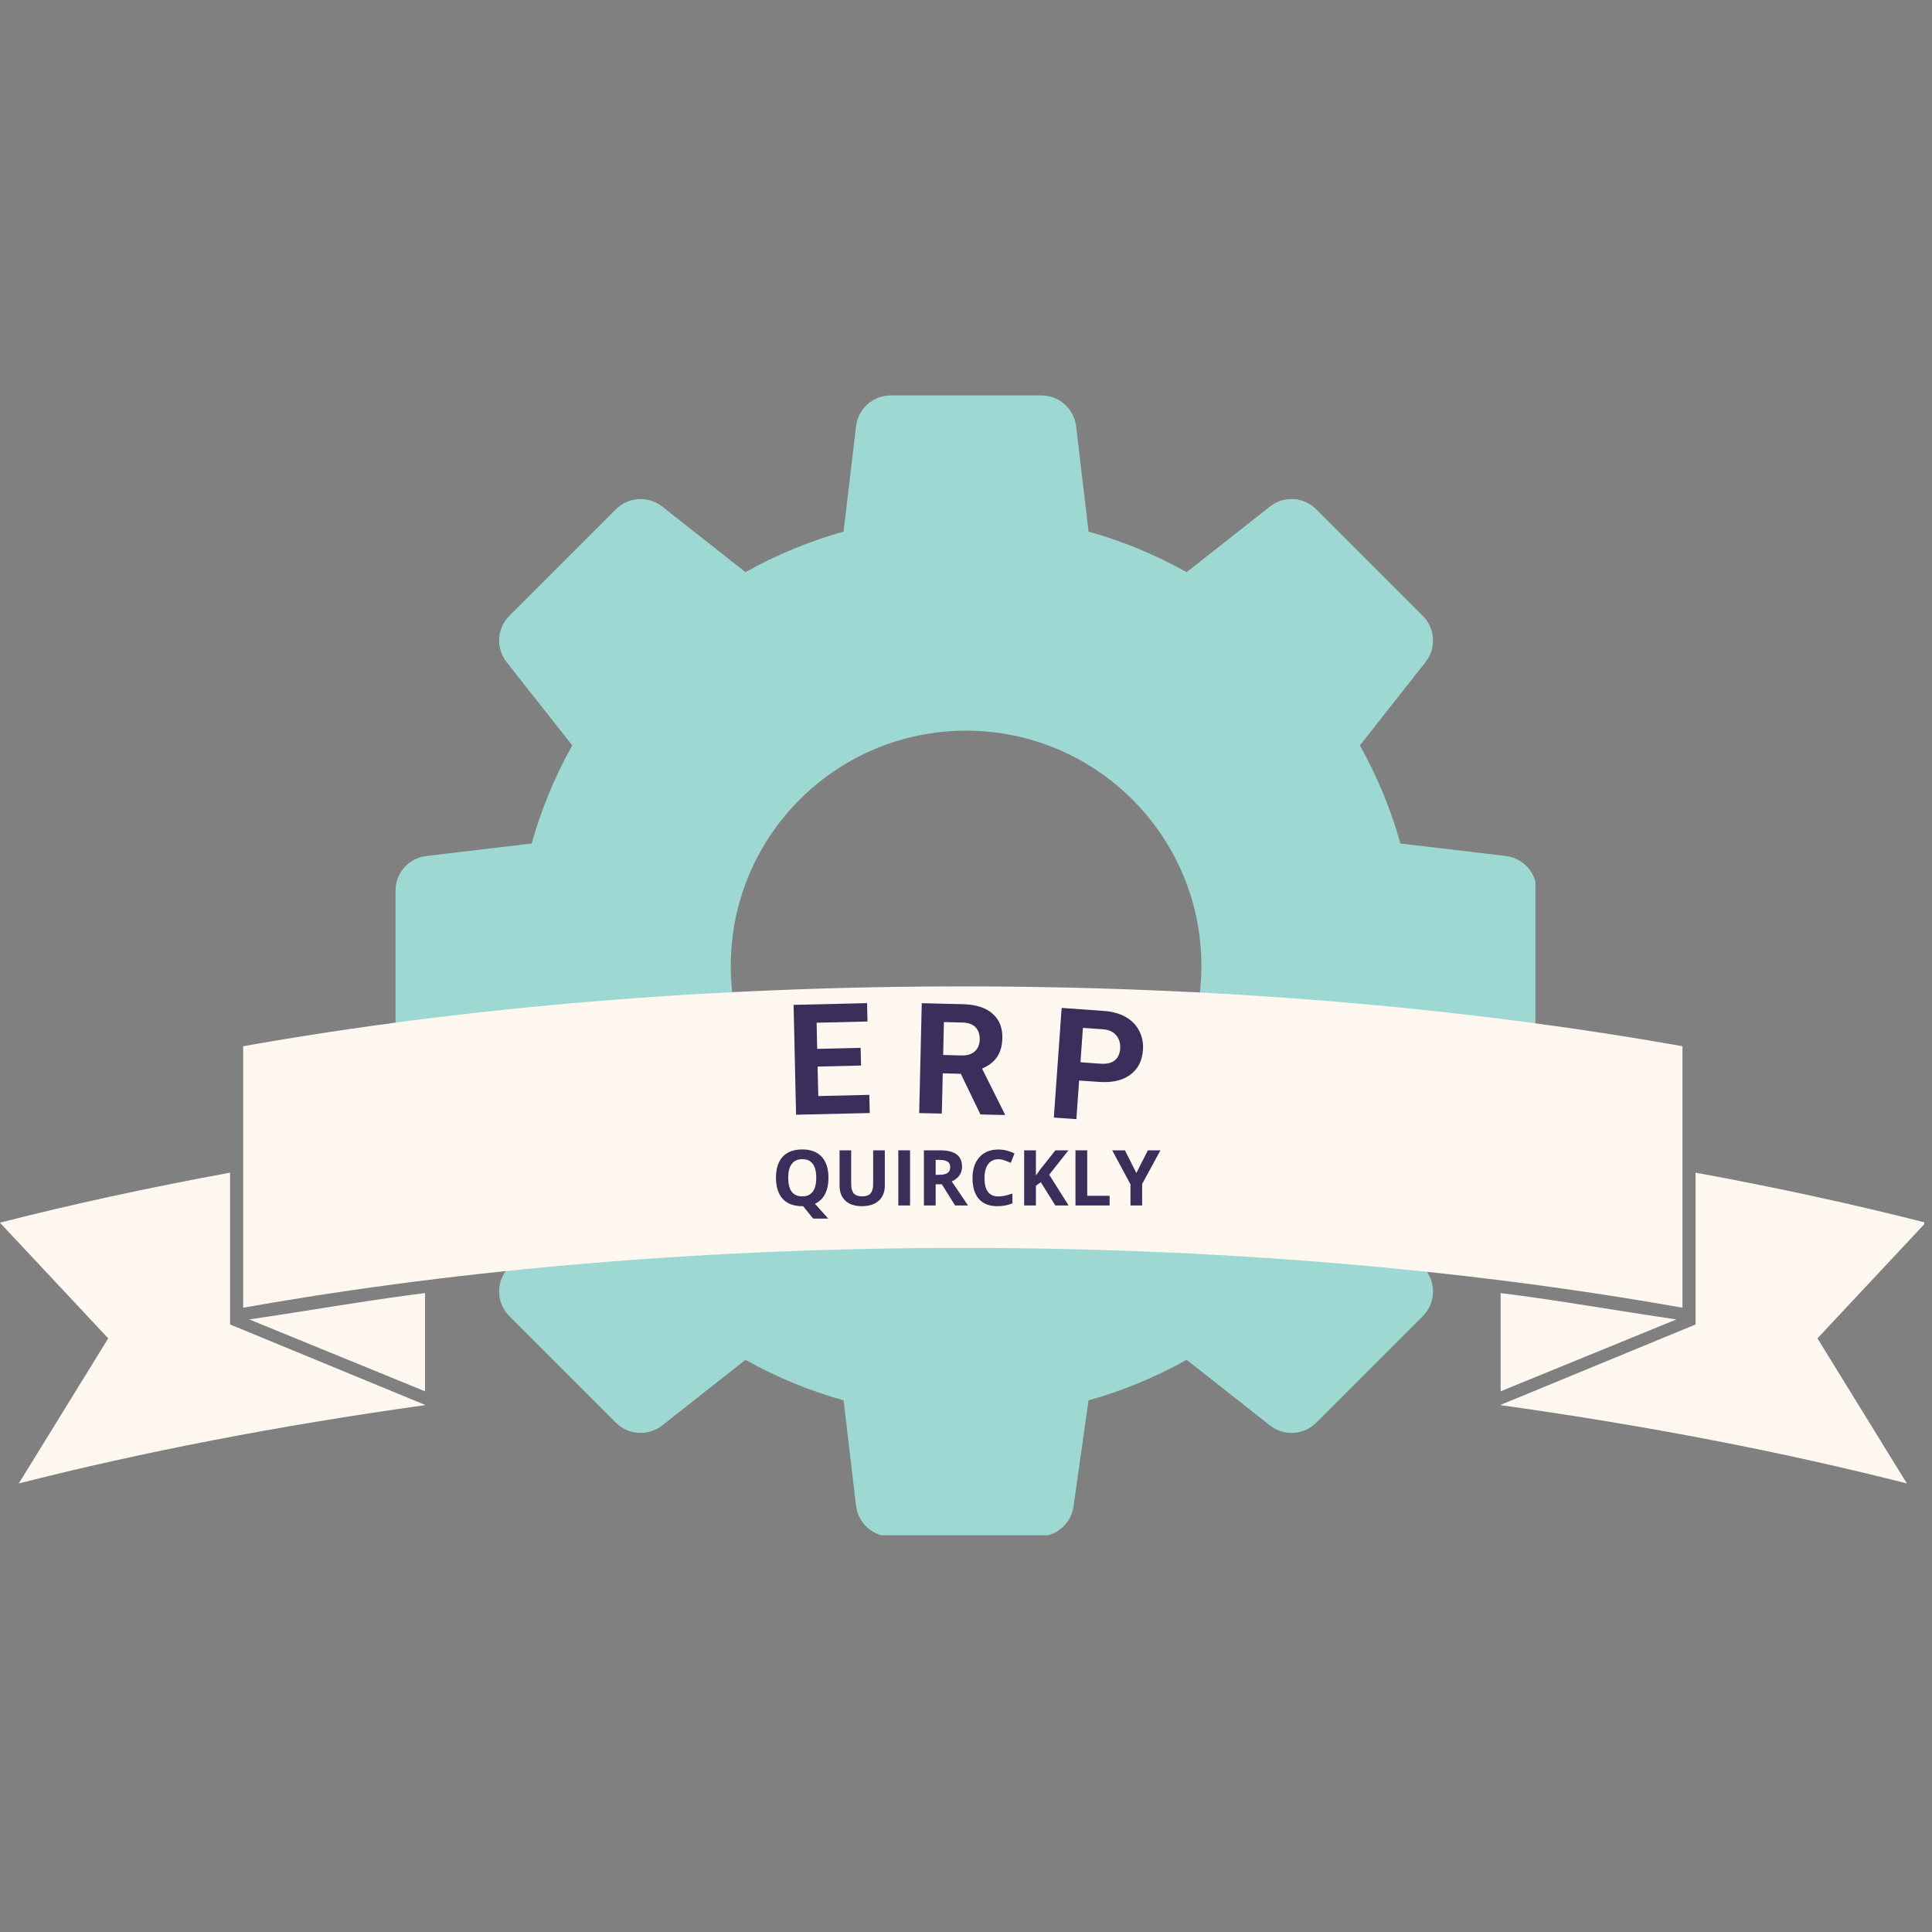 <svg xmlns="http://www.w3.org/2000/svg" xmlns:xlink="http://www.w3.org/1999/xlink" width="500" zoomAndPan="magnify" viewBox="0 0 375 375" height="500" preserveAspectRatio="xMidYMid meet" version="1.0"><rect x="0" y="0" width="375" height="375" fill="#808080" stroke="none"/><defs><g/><clipPath id="d189c9fbef"><path d="M 76.77 76.754 L 298.02 76.754 L 298.02 298.004 L 76.77 298.004 Z M 76.77 76.754 " clip-rule="nonzero"/></clipPath><clipPath id="4c44ce753e"><path d="M 0 191 L 373.5 191 L 373.5 288 L 0 288 Z M 0 191 " clip-rule="nonzero"/></clipPath></defs><g clip-path="url(#d189c9fbef)"><path fill="#9dd9d2" d="M 187.512 233.172 C 162.289 233.172 141.84 212.723 141.84 187.496 C 141.84 162.273 162.289 141.824 187.512 141.824 C 212.738 141.824 233.188 162.273 233.188 187.496 C 233.188 212.723 212.738 233.172 187.512 233.172 Z M 292.277 166.145 L 271.828 163.723 C 269.98 157.152 267.359 150.758 263.953 144.684 L 276.691 128.52 C 278.82 125.82 278.59 121.961 276.16 119.535 L 255.477 98.848 C 253.051 96.422 249.188 96.191 246.492 98.32 L 230.328 111.059 C 224.254 107.652 217.855 105.031 211.289 103.184 L 208.871 82.734 C 208.465 79.324 205.574 76.754 202.141 76.754 L 172.887 76.754 C 169.453 76.754 166.562 79.324 166.16 82.734 L 163.738 103.184 C 157.168 105.031 150.773 107.652 144.699 111.059 L 128.535 98.32 C 125.84 96.191 121.977 96.422 119.547 98.848 L 98.863 119.535 C 96.438 121.961 96.207 125.82 98.336 128.52 L 111.074 144.684 C 107.668 150.758 105.043 157.152 103.199 163.723 L 82.75 166.145 C 79.34 166.547 76.77 169.438 76.77 172.871 L 76.77 202.121 C 76.77 205.559 79.34 208.449 82.75 208.852 L 103.199 211.273 C 105.043 217.84 107.668 224.238 111.074 230.312 L 98.336 246.477 C 96.207 249.172 96.438 253.035 98.863 255.461 L 119.547 276.145 C 121.977 278.574 125.84 278.805 128.535 276.676 L 144.699 263.938 C 150.773 267.344 157.168 269.965 163.738 271.812 L 166.16 292.258 C 166.562 295.672 169.453 298.238 172.887 298.238 L 201.656 298.238 C 205.027 298.238 207.887 295.758 208.363 292.418 L 211.289 271.812 C 217.855 269.965 224.254 267.344 230.328 263.938 L 246.492 276.676 C 249.188 278.805 253.051 278.574 255.477 276.145 L 276.16 255.461 C 278.59 253.035 278.82 249.172 276.691 246.477 L 263.953 230.312 C 267.359 224.238 269.98 217.84 271.828 211.273 L 292.277 208.852 C 295.688 208.449 298.254 205.559 298.254 202.121 L 298.254 172.871 C 298.254 169.438 295.688 166.547 292.277 166.145 " fill-opacity="1" fill-rule="nonzero"/></g><g clip-path="url(#4c44ce753e)"><path fill="#fff8f0" d="M 47.203 253.828 L 47.203 203.074 C 134.223 187.586 239.574 187.59 326.562 203.074 L 326.562 253.828 C 239.551 238.344 134.195 238.344 47.203 253.828 Z M 325.391 256.098 C 314.02 254.449 302.66 252.402 291.27 250.984 L 291.27 270.051 Z M 291.32 272.746 C 319.867 276.73 346.43 281.895 370.121 287.938 L 352.766 259.773 L 373.781 237.316 C 359.828 233.758 344.879 230.504 329.113 227.613 L 329.113 257.078 L 291.32 272.664 Z M 48.379 256.098 C 59.75 254.449 71.109 252.402 82.5 250.984 L 82.5 270.051 Z M 82.449 272.746 C 53.902 276.73 27.34 281.895 3.648 287.938 L 21.004 259.773 L -0.012 237.316 C 13.941 233.758 28.891 230.504 44.656 227.613 L 44.656 257.078 L 82.449 272.664 L 82.449 272.746 " fill-opacity="1" fill-rule="evenodd"/></g><g fill="#392f5a" fill-opacity="1"><g transform="translate(152.612, 216.414)"><g><path d="M 14.516 -9.594 L 6.078 -9.391 L 6.219 -3.672 L 16.125 -3.906 L 16.203 -0.375 L 1.906 -0.047 L 1.422 -21.375 L 15.688 -21.703 L 15.766 -18.141 L 5.891 -17.906 L 6 -12.828 L 14.438 -13.031 Z M 14.516 -9.594 "/></g></g></g><g fill="#392f5a" fill-opacity="1"><g transform="translate(169.269, 216.083)"><g/></g></g><g fill="#392f5a" fill-opacity="1"><g transform="translate(176.507, 216.004)"><g><path d="M 9.984 -7.578 L 6.484 -7.672 L 6.297 0.141 L 1.906 0.047 L 2.406 -21.281 L 10.328 -21.094 C 12.848 -21.039 14.773 -20.438 16.109 -19.281 C 17.453 -18.125 18.098 -16.523 18.047 -14.484 C 18.016 -13.023 17.676 -11.816 17.031 -10.859 C 16.383 -9.898 15.41 -9.145 14.109 -8.594 L 18.516 0.219 L 18.516 0.422 L 13.797 0.312 Z M 6.562 -11.234 L 10.109 -11.141 C 11.211 -11.117 12.07 -11.379 12.688 -11.922 C 13.301 -12.461 13.625 -13.227 13.656 -14.219 C 13.676 -15.227 13.406 -16.023 12.844 -16.609 C 12.289 -17.203 11.422 -17.508 10.234 -17.531 L 6.703 -17.625 Z M 6.562 -11.234 "/></g></g></g><g fill="#392f5a" fill-opacity="1"><g transform="translate(195.411, 216.509)"><g/></g></g><g fill="#392f5a" fill-opacity="1"><g transform="translate(202.643, 216.776)"><g><path d="M 6.812 -7.047 L 6.281 0.453 L 1.906 0.141 L 3.422 -21.141 L 11.703 -20.547 C 13.305 -20.43 14.691 -20.039 15.859 -19.375 C 17.035 -18.707 17.91 -17.805 18.484 -16.672 C 19.066 -15.547 19.305 -14.301 19.203 -12.938 C 19.055 -10.852 18.227 -9.258 16.719 -8.156 C 15.207 -7.051 13.188 -6.594 10.656 -6.781 Z M 7.078 -10.594 L 10.984 -10.312 C 12.148 -10.227 13.055 -10.438 13.703 -10.938 C 14.348 -11.445 14.707 -12.207 14.781 -13.219 C 14.852 -14.258 14.602 -15.117 14.031 -15.797 C 13.469 -16.484 12.645 -16.879 11.562 -16.984 L 7.547 -17.266 Z M 7.078 -10.594 "/></g></g></g><g fill="#392f5a" fill-opacity="1"><g transform="translate(149.742, 233.979)"><g><path d="M 11.062 -5.375 C 11.062 -4.113 10.836 -3.055 10.391 -2.203 C 9.953 -1.348 9.301 -0.723 8.438 -0.328 L 11.016 2.547 L 8.094 2.547 L 6.141 0.141 L 5.969 0.141 C 4.332 0.141 3.07 -0.332 2.188 -1.281 C 1.312 -2.227 0.875 -3.598 0.875 -5.391 C 0.875 -7.172 1.312 -8.531 2.188 -9.469 C 3.07 -10.406 4.336 -10.875 5.984 -10.875 C 7.629 -10.875 8.883 -10.398 9.75 -9.453 C 10.625 -8.504 11.062 -7.145 11.062 -5.375 Z M 3.25 -5.375 C 3.25 -4.176 3.473 -3.273 3.922 -2.672 C 4.379 -2.066 5.062 -1.766 5.969 -1.766 C 7.781 -1.766 8.688 -2.969 8.688 -5.375 C 8.688 -7.781 7.785 -8.984 5.984 -8.984 C 5.078 -8.984 4.395 -8.676 3.938 -8.062 C 3.477 -7.457 3.25 -6.562 3.25 -5.375 Z M 3.25 -5.375 "/></g></g><g transform="translate(161.68, 233.979)"><g><path d="M 10.062 -10.703 L 10.062 -3.781 C 10.062 -2.988 9.883 -2.297 9.531 -1.703 C 9.176 -1.109 8.664 -0.648 8 -0.328 C 7.332 -0.016 6.539 0.141 5.625 0.141 C 4.25 0.141 3.18 -0.207 2.422 -0.906 C 1.66 -1.613 1.281 -2.582 1.281 -3.812 L 1.281 -10.703 L 3.531 -10.703 L 3.531 -4.156 C 3.531 -3.332 3.695 -2.727 4.031 -2.344 C 4.363 -1.957 4.914 -1.766 5.688 -1.766 C 6.426 -1.766 6.961 -1.957 7.297 -2.344 C 7.629 -2.727 7.797 -3.336 7.797 -4.172 L 7.797 -10.703 Z M 10.062 -10.703 "/></g></g><g transform="translate(173.018, 233.979)"><g><path d="M 1.344 0 L 1.344 -10.703 L 3.625 -10.703 L 3.625 0 Z M 1.344 0 "/></g></g><g transform="translate(177.984, 233.979)"><g><path d="M 3.625 -5.953 L 4.344 -5.953 C 5.062 -5.953 5.594 -6.07 5.938 -6.312 C 6.281 -6.551 6.453 -6.926 6.453 -7.438 C 6.453 -7.945 6.273 -8.305 5.922 -8.516 C 5.578 -8.734 5.039 -8.844 4.312 -8.844 L 3.625 -8.844 Z M 3.625 -4.109 L 3.625 0 L 1.344 0 L 1.344 -10.703 L 4.469 -10.703 C 5.926 -10.703 7.004 -10.438 7.703 -9.906 C 8.398 -9.383 8.75 -8.582 8.75 -7.5 C 8.75 -6.875 8.57 -6.312 8.219 -5.812 C 7.875 -5.32 7.383 -4.941 6.75 -4.672 C 8.363 -2.266 9.414 -0.707 9.906 0 L 7.391 0 L 4.828 -4.109 Z M 3.625 -4.109 "/></g></g><g transform="translate(187.886, 233.979)"><g><path d="M 5.891 -8.969 C 5.035 -8.969 4.375 -8.645 3.906 -8 C 3.438 -7.363 3.203 -6.473 3.203 -5.328 C 3.203 -2.941 4.098 -1.75 5.891 -1.75 C 6.648 -1.75 7.562 -1.938 8.625 -2.312 L 8.625 -0.406 C 7.75 -0.039 6.77 0.141 5.688 0.141 C 4.125 0.141 2.93 -0.328 2.109 -1.266 C 1.285 -2.211 0.875 -3.57 0.875 -5.344 C 0.875 -6.457 1.078 -7.43 1.484 -8.266 C 1.891 -9.098 2.469 -9.738 3.219 -10.188 C 3.977 -10.633 4.867 -10.859 5.891 -10.859 C 6.93 -10.859 7.977 -10.609 9.031 -10.109 L 8.297 -8.266 C 7.898 -8.453 7.5 -8.613 7.094 -8.75 C 6.688 -8.895 6.285 -8.969 5.891 -8.969 Z M 5.891 -8.969 "/></g></g><g transform="translate(197.444, 233.979)"><g><path d="M 9.969 0 L 7.391 0 L 4.578 -4.516 L 3.625 -3.828 L 3.625 0 L 1.344 0 L 1.344 -10.703 L 3.625 -10.703 L 3.625 -5.812 L 4.516 -7.062 L 7.406 -10.703 L 9.938 -10.703 L 6.203 -5.969 Z M 9.969 0 "/></g></g><g transform="translate(207.405, 233.979)"><g><path d="M 1.344 0 L 1.344 -10.703 L 3.625 -10.703 L 3.625 -1.875 L 7.969 -1.875 L 7.969 0 Z M 1.344 0 "/></g></g><g transform="translate(215.879, 233.979)"><g><path d="M 4.688 -6.297 L 6.922 -10.703 L 9.359 -10.703 L 5.812 -4.172 L 5.812 0 L 3.547 0 L 3.547 -4.094 L 0 -10.703 L 2.469 -10.703 Z M 4.688 -6.297 "/></g></g></g></svg>